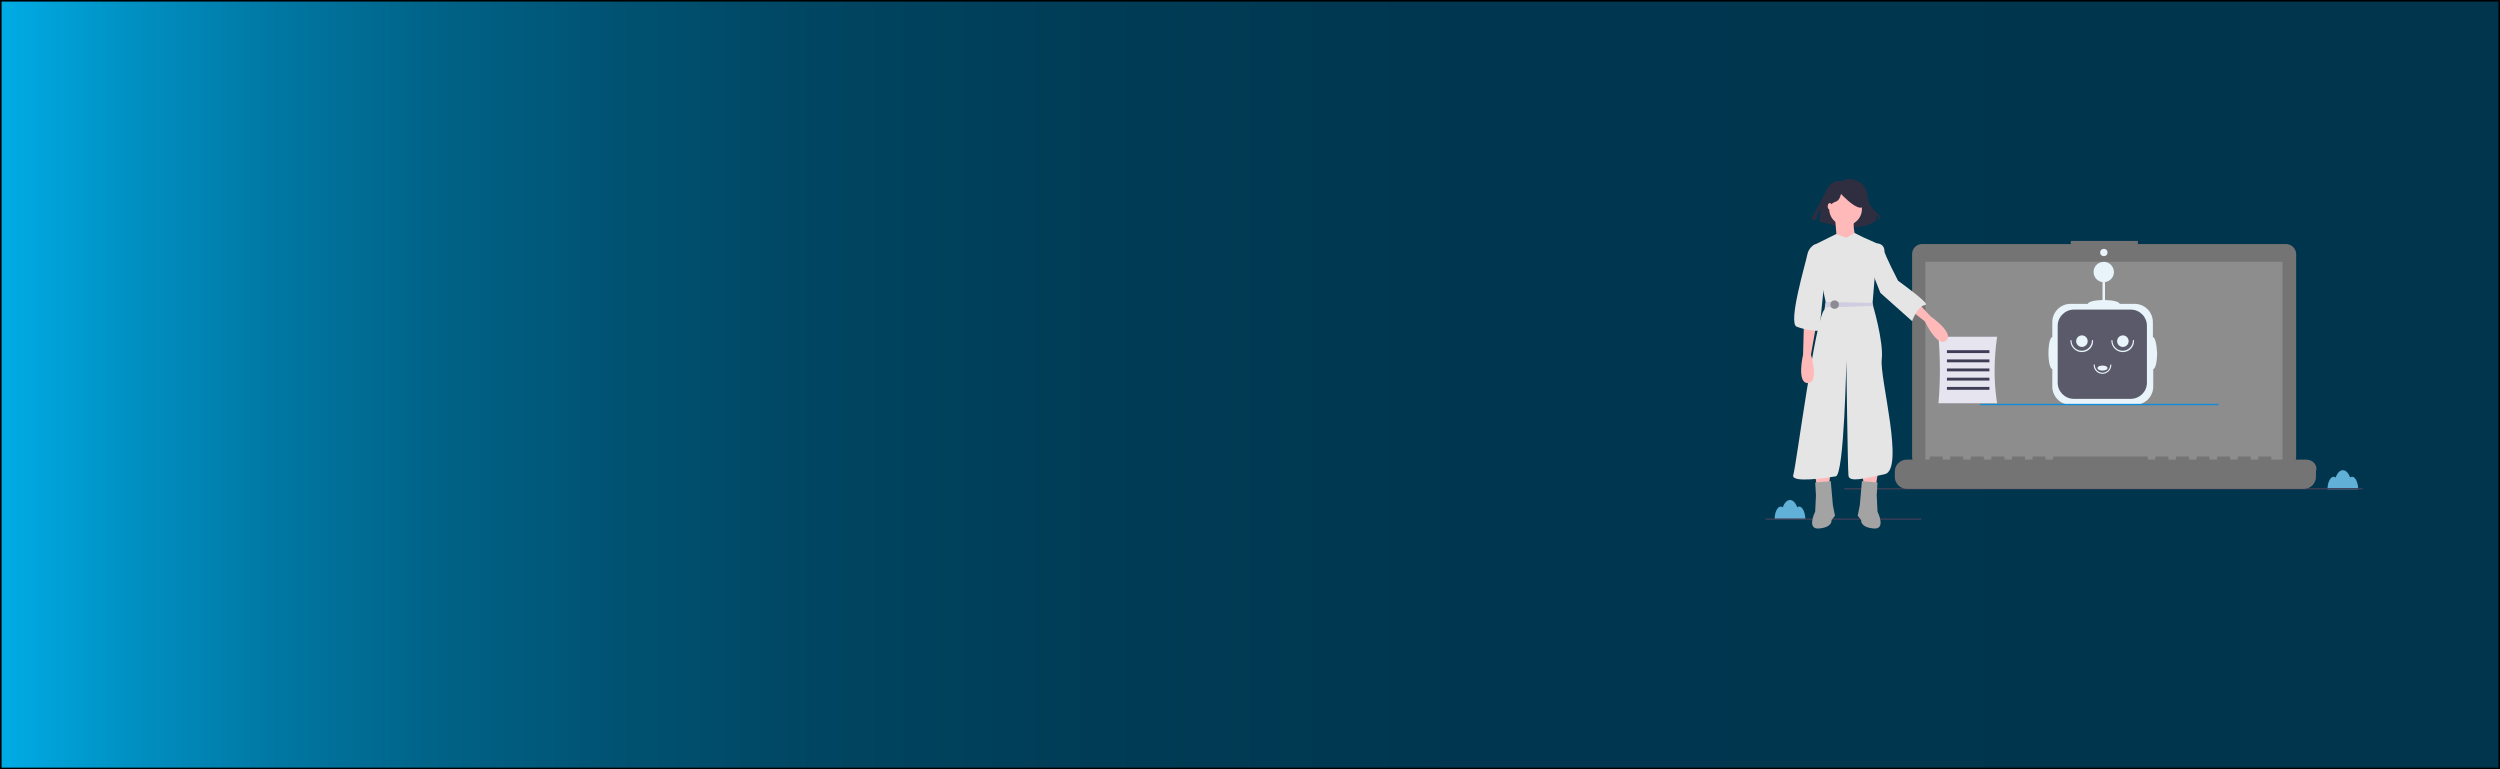 <?xml version="1.0" encoding="utf-8"?>
<!-- Generator: Adobe Illustrator 22.0.1, SVG Export Plug-In . SVG Version: 6.00 Build 0)  -->
<svg version="1.1" id="Layer_1" xmlns="http://www.w3.org/2000/svg" xmlns:xlink="http://www.w3.org/1999/xlink" x="0px" y="0px"
	 viewBox="0 0 1300 400" style="enable-background:new 0 0 1300 400;" xml:space="preserve">
<style type="text/css">
	.st0{fill:url(#SVGID_1_);stroke:#000000;stroke-width:1.645;stroke-miterlimit:10;}
	.st1{fill:#61B0D8;}
	.st2{fill:#3F3D56;}
	.st3{fill:#747475;}
	.st4{opacity:0.2;fill:#F2F2F2;enable-background:new    ;}
	.st5{fill:#E8F4F9;}
	.st6{fill:#5B5A6B;}
	.st7{fill:#0D8CD8;}
	.st8{fill:#E5E4EF;}
	.st9{fill:#2F2E41;}
	.st10{fill:#FFB9B9;}
	.st11{fill:#A3A3A3;}
	.st12{fill:#E5E5E5;}
	.st13{fill:#D0CDE1;}
	.st14{fill:#8B8B91;}
</style>
<linearGradient id="SVGID_1_" gradientUnits="userSpaceOnUse" x1="650" y1="200" x2="1950" y2="200" gradientTransform="matrix(-1 0 0 -1 1950 400)">
	<stop  offset="0" style="stop-color:#00354D"/>
	<stop  offset="0.413" style="stop-color:#00364F"/>
	<stop  offset="0.562" style="stop-color:#003C56"/>
	<stop  offset="0.668" style="stop-color:#004561"/>
	<stop  offset="0.753" style="stop-color:#005272"/>
	<stop  offset="0.827" style="stop-color:#006388"/>
	<stop  offset="0.892" style="stop-color:#0078A4"/>
	<stop  offset="0.949" style="stop-color:#0091C3"/>
	<stop  offset="1" style="stop-color:#00ACE6"/>
	<stop  offset="1" style="stop-color:#0093C7"/>
	<stop  offset="1" style="stop-color:#0075A3"/>
	<stop  offset="1" style="stop-color:#005B83"/>
	<stop  offset="1" style="stop-color:#004567"/>
	<stop  offset="1" style="stop-color:#003351"/>
	<stop  offset="1" style="stop-color:#002540"/>
	<stop  offset="1" style="stop-color:#001B35"/>
	<stop  offset="1" style="stop-color:#00162E"/>
	<stop  offset="1" style="stop-color:#00142C"/>
</linearGradient>
<rect x="0" y="0" class="st0" width="1300" height="400"/>
<path class="st1" d="M935.6,263.4c-0.4,0-0.7,0.1-1,0.4c-0.9-2.3-2.2-3.8-3.8-3.8s-2.9,1.5-3.8,3.8c-0.3-0.2-0.7-0.4-1-0.4
	c-1.7,0-3.2,2.9-3.2,6.6h16C938.7,266.4,937.3,263.4,935.6,263.4z"/>
<rect x="918.1" y="269.6" class="st2" width="80.9" height="0.7"/>
<path class="st1" d="M1223.1,247.9c-0.4,0-0.7,0.1-1,0.4c-0.9-2.3-2.2-3.8-3.8-3.8s-2.9,1.5-3.8,3.8c-0.3-0.2-0.7-0.4-1-0.4
	c-1.7,0-3.2,2.9-3.2,6.6h16C1226.2,250.9,1224.8,247.9,1223.1,247.9z"/>
<path class="st3" d="M1188.7,126.9h-77v-1.6h-34.9v1.6h-77.3c-2.9,0-5.2,2.3-5.2,5.2l0,0v105.5c0,2.9,2.3,5.2,5.2,5.2l0,0h189.3
	c2.9,0,5.2-2.3,5.2-5.2l0,0V132.1C1194,129.3,1191.6,126.9,1188.7,126.9L1188.7,126.9z"/>
<rect x="1001.2" y="136.1" class="st4" width="185.7" height="104.8"/>
<circle class="st5" cx="1094" cy="131.3" r="1.9"/>
<rect x="959.1" y="253.8" class="st2" width="269.5" height="0.7"/>
<path class="st5" d="M1119.5,175.3v-7.8c0-5.3-4.3-9.5-9.5-9.5l0,0h-7.8c0-1-3.3-1.9-7.6-2v-9.3c2.9-0.4,5-3,4.6-5.9
	c-0.4-2.9-3-5-5.9-4.6s-5,3-4.6,5.9c0.3,2.4,2.2,4.3,4.6,4.6v9.3c-4.3,0.1-7.6,1-7.6,2h-9c-5.3,0-9.5,4.3-9.5,9.5l0,0v7.8
	c-1.1,0-2,3.7-2,8.3c0,4.6,0.9,8.3,2,8.3v9.1c0,5.3,4.3,9.5,9.5,9.5l0,0h33.5c5.3,0,9.5-4.3,9.5-9.5l0,0v-9.1c1.1,0,2-3.7,2-8.3
	C1121.5,179,1120.6,175.3,1119.5,175.3z"/>
<path class="st6" d="M1078.4,161h29.6c4.7,0,8.4,3.8,8.4,8.4l0,0V199c0,4.7-3.8,8.4-8.4,8.4l0,0h-29.6c-4.7,0-8.4-3.8-8.4-8.4l0,0
	v-29.6C1070,164.8,1073.8,161,1078.4,161z"/>
<path class="st5" d="M1082.6,183.1c-3.3,0-6-2.7-6-6c0-0.2,0.1-0.3,0.3-0.3s0.3,0.1,0.3,0.3c0,2.9,2.4,5.3,5.3,5.3
	c2.9,0,5.3-2.4,5.3-5.3l0,0c0-0.2,0.1-0.3,0.3-0.3s0.3,0.1,0.3,0.3C1088.6,180.4,1085.9,183.1,1082.6,183.1z"/>
<path class="st5" d="M1093.3,194.4c-2.6,0-4.6-2.1-4.6-4.6c0-0.2,0.1-0.3,0.3-0.3s0.3,0.1,0.3,0.3c0,2.2,1.8,4,4,4s4-1.8,4-4
	c0-0.2,0.1-0.3,0.3-0.3s0.3,0.1,0.3,0.3l0,0C1097.9,192.3,1095.8,194.4,1093.3,194.4z"/>
<path class="st5" d="M1103.9,183.1c-3.3,0-6-2.7-6-6c0-0.2,0.1-0.3,0.3-0.3s0.3,0.1,0.3,0.3c0,2.9,2.4,5.3,5.3,5.3
	c2.9,0,5.3-2.4,5.3-5.3l0,0c0-0.2,0.1-0.3,0.3-0.3s0.3,0.1,0.3,0.3C1109.8,180.4,1107.2,183.1,1103.9,183.1z"/>
<circle class="st5" cx="1082.6" cy="177.4" r="3"/>
<circle class="st5" cx="1103.9" cy="177.4" r="3"/>
<ellipse class="st5" cx="1093.3" cy="191.4" rx="2.6" ry="1.3"/>
<path class="st3" d="M1199.2,239h-18.1v-1.3c0-0.1-0.1-0.3-0.3-0.3l0,0h-6.2c-0.1,0-0.3,0.1-0.3,0.3l0,0v1.3h-3.9v-1.3
	c0-0.1-0.1-0.3-0.3-0.3h-6.2c-0.1,0-0.3,0.1-0.3,0.3l0,0v1.3h-3.9v-1.3c0-0.1-0.1-0.3-0.3-0.3l0,0h-6.2c-0.1,0-0.3,0.1-0.3,0.3l0,0
	v1.3h-3.9v-1.3c0-0.1-0.1-0.3-0.3-0.3l0,0h-6.2c-0.1,0-0.3,0.1-0.3,0.3l0,0v1.3h-3.9v-1.3c0-0.1-0.1-0.3-0.3-0.3l0,0h-6.2
	c-0.1,0-0.3,0.1-0.3,0.3l0,0v1.3h-3.9v-1.3c0-0.1-0.1-0.3-0.3-0.3l0,0h-6.2c-0.1,0-0.3,0.1-0.3,0.3l0,0v1.3h-3.9v-1.3
	c0-0.1-0.1-0.3-0.3-0.3l0,0h-48.7c-0.1,0-0.3,0.1-0.3,0.3l0,0v1.3h-3.9v-1.3c0-0.1-0.1-0.3-0.3-0.3l0,0h-6.2c-0.1,0-0.3,0.1-0.3,0.3
	v1.3h-3.9v-1.3c0-0.1-0.1-0.3-0.3-0.3l0,0h-6.2c-0.1,0-0.3,0.1-0.3,0.3l0,0v1.3h-3.9v-1.3c0-0.1-0.1-0.3-0.3-0.3l0,0h-6.2
	c-0.1,0-0.3,0.1-0.3,0.3l0,0v1.3h-3.9v-1.3c0-0.1-0.1-0.3-0.3-0.3l0,0h-6.2c-0.1,0-0.3,0.1-0.3,0.3l0,0v1.3h-3.9v-1.3
	c0-0.1-0.1-0.3-0.3-0.3l0,0h-6.2c-0.1,0-0.3,0.1-0.3,0.3l0,0v1.3h-3.9v-1.3c0-0.1-0.1-0.3-0.3-0.3l0,0h-6.2c-0.1,0-0.3,0.1-0.3,0.3
	l0,0v1.3h-11.9c-3.4,0-6.2,2.8-6.2,6.2l0,0v2.8c0,3.4,2.8,6.2,6.2,6.2h206.6c3.4,0,6.2-2.8,6.2-6.2v-2.8
	C1205.4,241.8,1202.6,239,1199.2,239L1199.2,239z"/>
<rect x="1029.7" y="210" class="st7" width="123.9" height="0.7"/>
<path class="st8" d="M1038.5,209.7H1008c1-11.5,1-23.1,0-34.6h30.5C1036.8,186.9,1036.7,198.5,1038.5,209.7z"/>
<rect x="1012.4" y="182.1" class="st2" width="22.1" height="1.5"/>
<rect x="1012.4" y="186.9" class="st2" width="22.1" height="1.5"/>
<rect x="1012.4" y="191.6" class="st2" width="22.1" height="1.5"/>
<rect x="1012.4" y="196.4" class="st2" width="22.1" height="1.5"/>
<rect x="1012.4" y="201.2" class="st2" width="22.1" height="1.5"/>
<path class="st9" d="M957.4,94.3c0,0-4.8-1.7-7.9,5.1c-3.1,6.9-7.9,14.4-7.9,14.4l2.8,0.7c0,0,0.7-4.8,2.4-5.5l-0.7,6.1
	c0,0,20.6,7.2,29.8-0.7l-0.3-2.4c0,0,1.4,0.3,1.4,2.4l1-1c0,0-1-2.1-4.1-4.8c-2-1.8-2.7-5.2-2.9-7.4c-0.2-1.8-0.9-3.5-2.1-4.9
	C966.8,94.1,963,91.6,957.4,94.3z"/>
<polygon class="st10" points="943.5,245.4 945,253.9 950.9,252.8 952,245.4 "/>
<path class="st11" d="M952,250.2l-8.1,0.7l0.4,6.6l-0.4,8.5c0,0-4.8,9.6,2.2,8.8c7-0.7,6.3-4.4,6.3-4.4l1.8-2.2l-1.1-5.5L952,250.2z
	"/>
<polygon class="st10" points="976.6,245.4 975.2,253.9 969.3,252.8 968.2,245.4 "/>
<path class="st11" d="M968.2,250.2l8.1,0.7l-0.4,6.6l0.4,8.5c0,0,4.8,9.6-2.2,8.8c-7-0.7-6.3-4.4-6.3-4.4l-1.8-2.2l1.1-5.5
	L968.2,250.2z"/>
<ellipse class="st10" cx="959.7" cy="108.7" rx="8.5" ry="8.5"/>
<path class="st10" d="M954.2,113l1.1,13.2l10.3-0.4c0,0-2.9-8.5-1.1-11.8L954.2,113z"/>
<path class="st12" d="M960.1,123.7l4.2-2.6l4.6,2.3l7.4,3.3l-2.6,31.3c0,0,5.9,19.5,4.8,29c-1.1,9.6,12.1,57.4,1.5,59.6
	c-10.7,2.2-18.4,4.4-18.8,0.7c-0.4-3.7-1.1-59.9-1.1-59.9s-1.1,59.6-5.5,60.3s-23.5,3.7-22.1-0.7c1.5-4.4,11.4-81.6,16.2-86l0.7-3.7
	l-6.3-29.8l11.7-5.8L960.1,123.7z"/>
<path class="st10" d="M938,169.3l-0.4,15.1c0,0-3.5,14.9,2.5,14.8c6-0.1,1.6-14.8,1.6-14.8l2.6-14.7L938,169.3z"/>
<path class="st10" d="M993.6,153.5l10.3,11c0,0,12.6,8.7,8.1,12.6c-4.5,3.9-11.1-10-11.1-10l-11.7-9.2L993.6,153.5z"/>
<polygon class="st13" points="948.9,159.9 974.1,159.1 973.7,157.5 973.7,157.5 949.4,157 "/>
<circle class="st14" cx="954" cy="158.4" r="2.2"/>
<path class="st12" d="M946.1,127.7l-2.4-0.6c0,0-3.1,1.3-3.9,5.3c-0.7,4-10.3,35.7-5.5,37.5s11.8,2.6,11.8,1.8s2.9-28.3,2.9-28.3
	L946.1,127.7z"/>
<path class="st12" d="M968.6,129.1l7.6-2.5c0,0,3.7,0,3.7,4c0,1.7,7.1,15.4,7.1,15.4s16.9,12.1,14.3,12.5c-4.4,0.7-7,8.5-7,8.5
	l-16.5-14.7L968.6,129.1z"/>
<path class="st9" d="M949.4,109.3c0,0,2.8-3.8,5.1-4.4s2.8-4.1,2.8-4.1s6.2,6.8,9.9,7.2c3.8,0.4,0.3-8.2,0.3-8.2l-6.9-1.7l-6.5,0.7
	l-5.1,3.4L949.4,109.3z"/>
<ellipse class="st10" cx="951.5" cy="107.3" rx="1.1" ry="1.7"/>
</svg>
